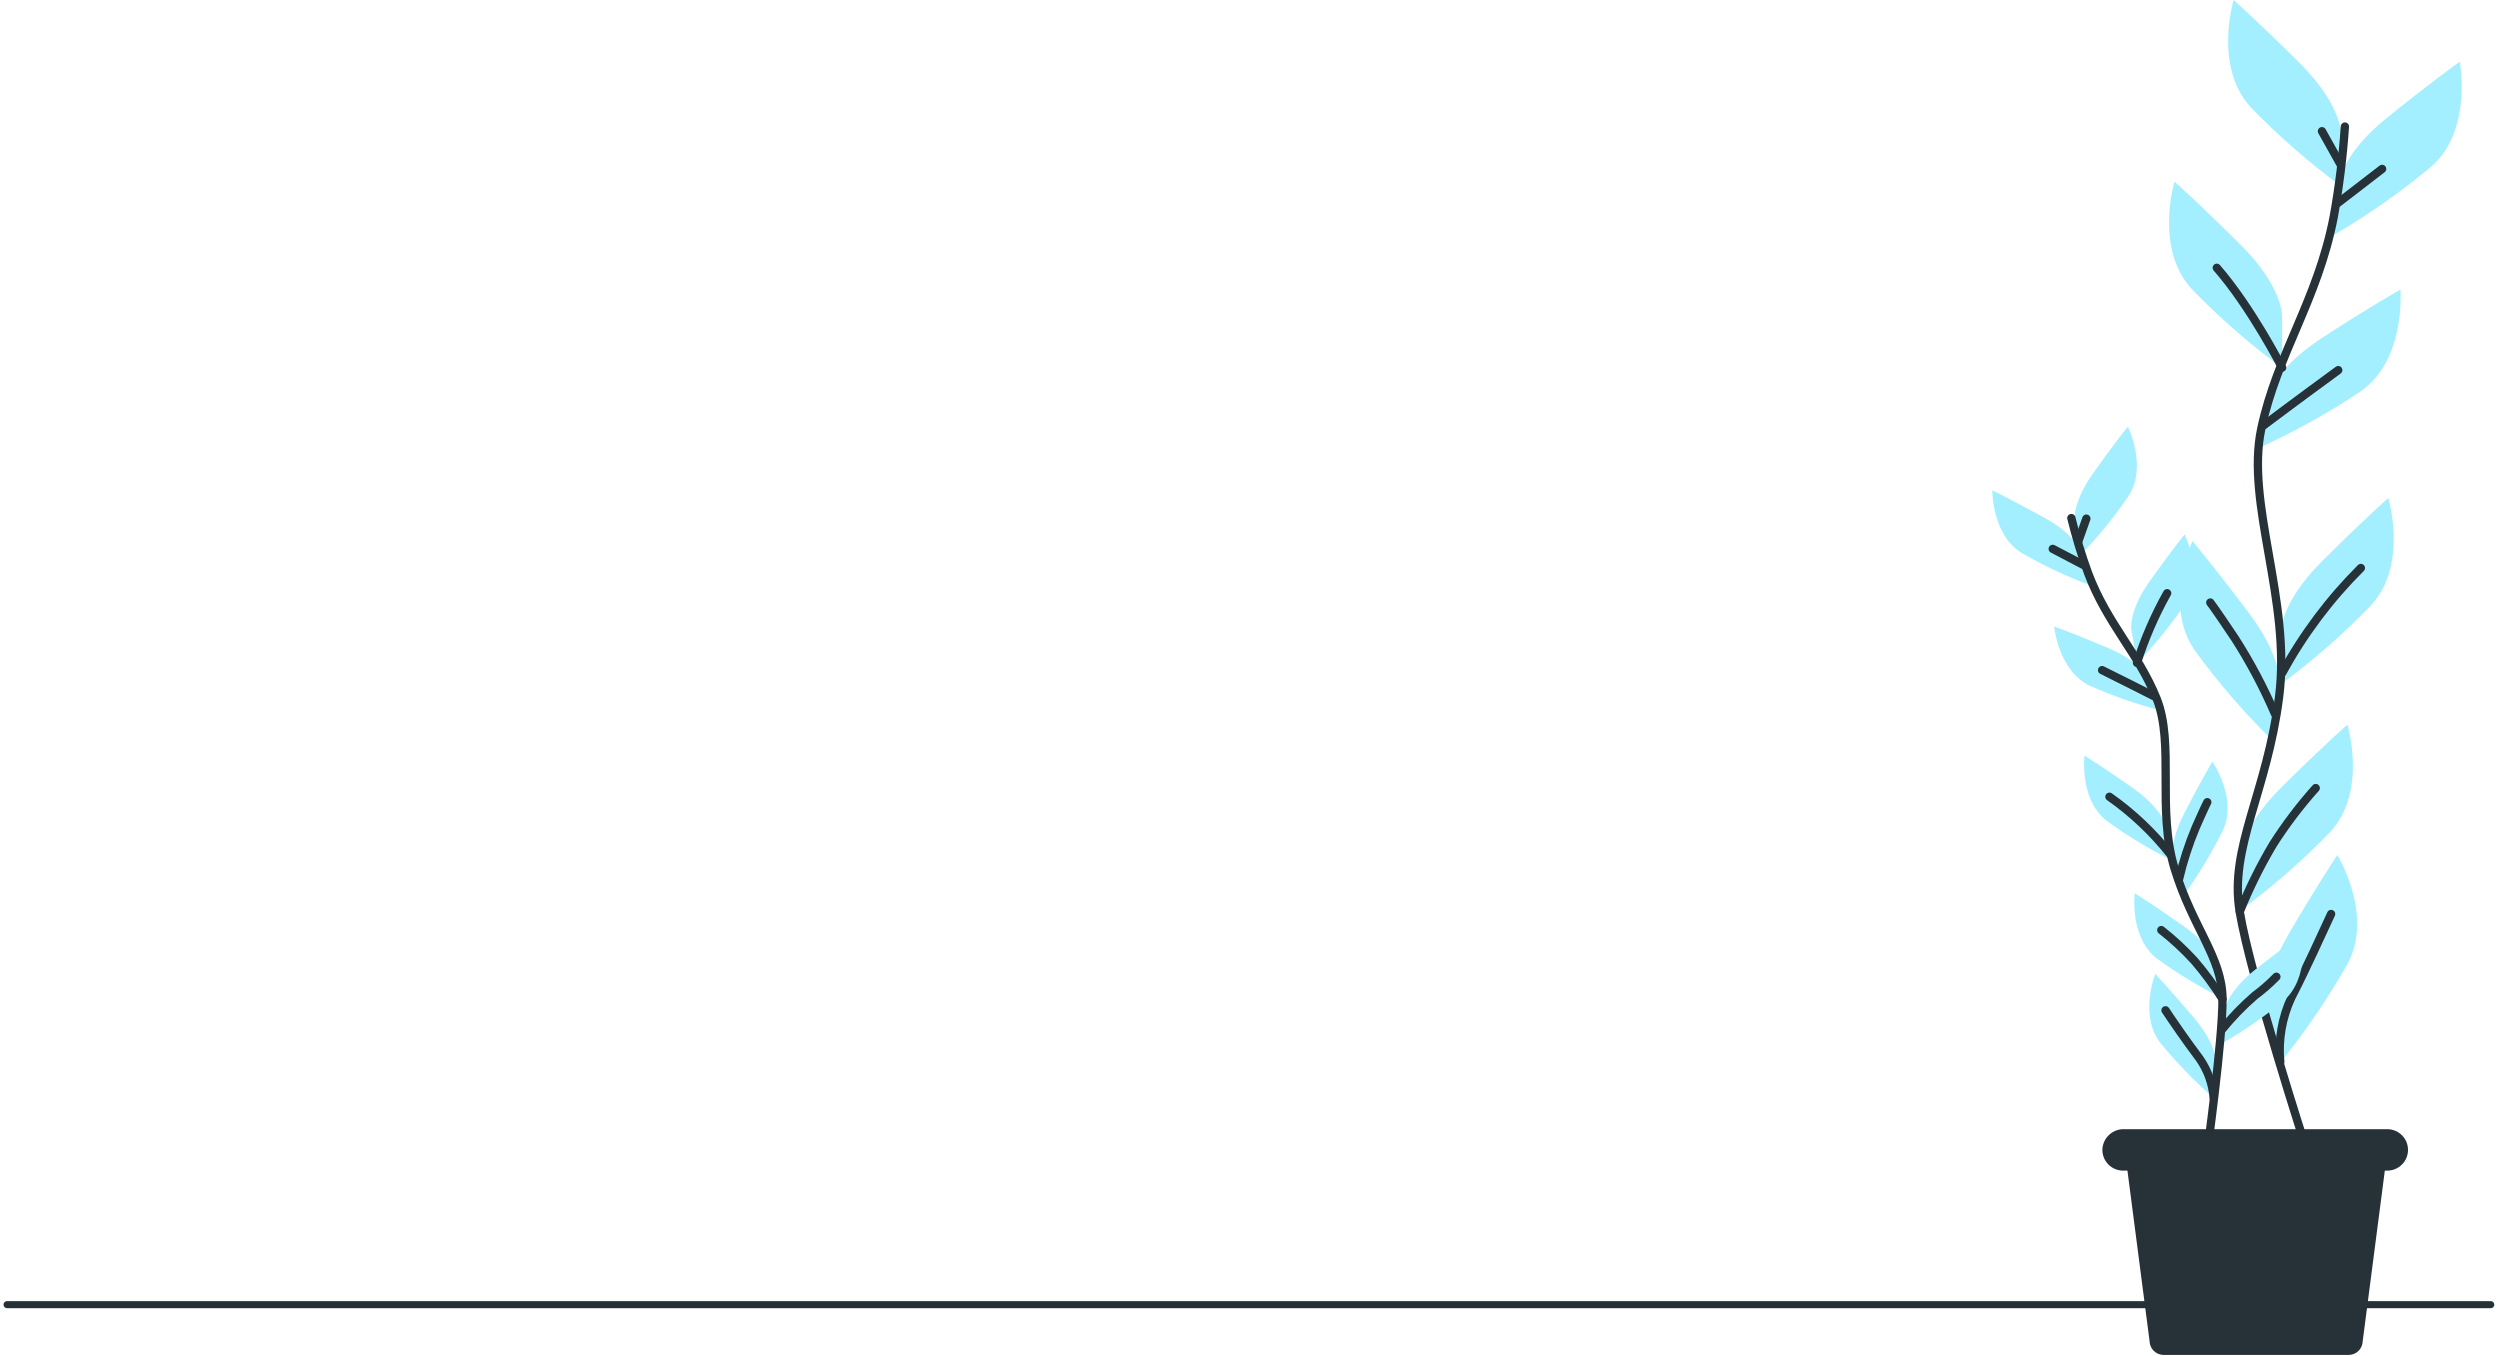 <svg width="354" height="192" viewBox="0 0 354 192" fill="none" xmlns="http://www.w3.org/2000/svg">
<path d="M352.69 184.74H1" stroke="#263238" stroke-linecap="round" stroke-linejoin="round"/>
<path d="M331.518 18.94C331.518 18.94 331.518 14.82 325.748 9.06C319.978 3.3 316.278 0 316.278 0C316.278 0 313.388 9.47 318.748 15.24C322.685 19.305 326.957 23.031 331.518 26.38V18.94Z" fill="#A4EFFF"/>
<path d="M323.147 44.67C323.147 44.67 323.147 40.55 317.377 34.78C311.607 29.01 307.907 25.72 307.907 25.72C307.907 25.72 305.027 35.19 310.377 40.96C314.319 45.023 318.59 48.752 323.147 52.11V44.67Z" fill="#A4EFFF"/>
<path d="M331.147 25.96C331.147 25.96 331.587 21.86 337.927 16.73C344.267 11.6 348.307 8.73 348.307 8.73C348.307 8.73 350.167 18.48 344.237 23.62C339.892 27.237 335.253 30.485 330.367 33.33L331.147 25.96Z" fill="#A4EFFF"/>
<path d="M321.038 56.34C321.038 56.34 321.908 52.34 328.748 47.88C335.588 43.42 339.898 41 339.898 41C339.898 41 340.728 50.87 334.318 55.39C329.619 58.53 324.665 61.27 319.508 63.58L321.038 56.34Z" fill="#A4EFFF"/>
<path d="M322.945 89.45C322.945 89.45 322.945 85.33 328.705 79.57C334.465 73.81 338.175 70.51 338.175 70.51C338.175 70.51 341.065 79.99 335.705 85.75C331.774 89.82 327.506 93.55 322.945 96.9V89.45Z" fill="#A4EFFF"/>
<path d="M322.848 97.54C322.848 97.54 323.428 93.46 318.538 86.94C313.648 80.42 310.458 76.62 310.458 76.62C310.458 76.62 306.278 85.62 310.748 92.06C314.071 96.634 317.771 100.922 321.808 104.88L322.848 97.54Z" fill="#A4EFFF"/>
<path d="M317.156 121.49C317.156 121.49 317.156 117.38 322.926 111.61C328.696 105.84 332.396 102.61 332.396 102.61C332.396 102.61 335.286 112.08 329.926 117.84C325.99 121.908 321.718 125.638 317.156 128.99V121.49Z" fill="#A4EFFF"/>
<path d="M321.006 143.22C321.006 143.22 320.006 139.22 324.096 132.22C328.186 125.22 330.966 121.07 330.966 121.07C330.966 121.07 336.146 129.51 332.436 136.44C329.653 141.365 326.462 146.048 322.896 150.44L321.006 143.22Z" fill="#A4EFFF"/>
<path d="M332.038 17.92C331.747 22.206 331.219 26.472 330.458 30.7C328.178 42.48 322.458 50.08 320.198 60.7C317.938 71.32 324.468 85.05 322.718 98.7C320.968 112.35 315.638 119.96 317.138 129.08C318.638 138.2 326.638 162.88 326.638 162.88" stroke="#263238" stroke-width="1.177" stroke-linecap="round" stroke-linejoin="round"/>
<path d="M331.098 28.7L337.308 23.92" stroke="#263238" stroke-width="1.177" stroke-linecap="round" stroke-linejoin="round"/>
<path d="M331.379 23.21L328.789 18.58" stroke="#263238" stroke-width="1.177" stroke-linecap="round" stroke-linejoin="round"/>
<path d="M320.547 60.22C320.547 60.22 325.747 56.31 331.097 52.41" stroke="#263238" stroke-width="1.177" stroke-linecap="round" stroke-linejoin="round"/>
<path d="M323.148 52.06C323.148 52.06 318.808 43.56 313.898 37.92" stroke="#263238" stroke-width="1.177" stroke-linecap="round" stroke-linejoin="round"/>
<path d="M323.148 95.31C326.128 89.838 329.883 84.826 334.298 80.43" stroke="#263238" stroke-width="1.177" stroke-linecap="round" stroke-linejoin="round"/>
<path d="M322.137 101.09C320.542 97.369 318.642 93.787 316.457 90.38C313.457 85.9 312.977 85.32 312.977 85.32" stroke="#263238" stroke-width="1.177" stroke-linecap="round" stroke-linejoin="round"/>
<path d="M317.156 129.07C318.477 125.795 320.045 122.626 321.846 119.59C323.645 116.763 325.672 114.087 327.906 111.59" stroke="#263238" stroke-width="1.177" stroke-linecap="round" stroke-linejoin="round"/>
<path d="M322.886 150.39C322.585 147.265 323.123 144.117 324.446 141.27C326.616 137.08 329.066 131.58 330.086 129.42" stroke="#263238" stroke-width="1.177" stroke-linecap="round" stroke-linejoin="round"/>
<path d="M293.758 73.96C293.758 73.96 293.308 71.39 296.298 67.14C299.288 62.89 301.298 60.42 301.298 60.42C301.298 60.42 304.128 66.04 301.398 70.24C299.37 73.212 297.096 76.009 294.598 78.6L293.758 73.96Z" fill="#A4EFFF"/>
<path d="M301.798 89.22C301.798 89.22 301.348 86.63 304.338 82.39C307.328 78.15 309.338 75.68 309.338 75.68C309.338 75.68 312.168 81.31 309.438 85.5C307.412 88.475 305.137 91.271 302.638 93.86L301.798 89.22Z" fill="#A4EFFF"/>
<path d="M294.747 78.32C294.747 78.32 294.047 75.8 289.497 73.32C284.947 70.84 282.117 69.42 282.117 69.42C282.117 69.42 282.007 75.69 286.297 78.32C289.413 80.117 292.675 81.65 296.047 82.9L294.747 78.32Z" fill="#A4EFFF"/>
<path d="M304.385 96.27C304.385 96.27 303.385 93.84 298.625 91.81C293.865 89.78 290.875 88.71 290.875 88.71C290.875 88.71 291.425 94.98 295.955 97.12C299.244 98.578 302.649 99.759 306.135 100.65L304.385 96.27Z" fill="#A4EFFF"/>
<path d="M306.787 117.22C306.787 117.22 306.337 114.64 302.097 111.65C297.857 108.66 295.167 106.99 295.167 106.99C295.167 106.99 294.387 113.26 298.377 116.28C301.285 118.393 304.366 120.256 307.587 121.85L306.787 117.22Z" fill="#A4EFFF"/>
<path d="M307.72 122.31C307.72 122.31 306.91 119.82 309.27 115.2C311.63 110.58 313.27 107.85 313.27 107.85C313.27 107.85 316.87 113.01 314.77 117.56C313.169 120.789 311.302 123.88 309.19 126.8L307.72 122.31Z" fill="#A4EFFF"/>
<path d="M314.96 143.14C314.96 143.14 315.26 140.54 319.32 137.31C323.38 134.08 325.97 132.31 325.97 132.31C325.97 132.31 327.11 138.51 323.3 141.77C320.517 144.046 317.55 146.086 314.43 147.87L314.96 143.14Z" fill="#A4EFFF"/>
<path d="M313.887 136.72C313.887 136.72 313.437 134.13 309.197 131.14C304.957 128.15 302.277 126.49 302.277 126.49C302.277 126.49 301.497 132.76 305.477 135.78C308.389 137.891 311.473 139.754 314.697 141.35L313.887 136.72Z" fill="#A4EFFF"/>
<path d="M313.825 150.76C313.825 150.76 314.055 148.14 310.705 144.18C307.355 140.22 305.185 137.91 305.185 137.91C305.185 137.91 302.845 143.76 305.935 147.71C308.217 150.496 310.726 153.088 313.435 155.46L313.825 150.76Z" fill="#A4EFFF"/>
<path d="M293.305 73.36C293.956 76.019 294.753 78.639 295.695 81.21C298.395 88.34 302.795 92.49 305.375 98.91C307.955 105.33 305.375 114.64 307.925 123.01C310.475 131.38 314.675 135.55 314.705 141.46C314.735 147.37 312.455 163.7 312.455 163.7" stroke="#263238" stroke-width="1.177" stroke-linecap="round" stroke-linejoin="round"/>
<path d="M295.078 80.03L290.668 77.72" stroke="#263238" stroke-width="1.177" stroke-linecap="round" stroke-linejoin="round"/>
<path d="M294.297 76.62L295.427 73.44" stroke="#263238" stroke-width="1.177" stroke-linecap="round" stroke-linejoin="round"/>
<path d="M305.116 98.64C305.116 98.64 301.426 96.76 297.656 94.89" stroke="#263238" stroke-width="1.177" stroke-linecap="round" stroke-linejoin="round"/>
<path d="M302.598 93.86C303.682 90.437 305.113 87.133 306.868 84" stroke="#263238" stroke-width="1.177" stroke-linecap="round" stroke-linejoin="round"/>
<path d="M307.295 120.94C304.835 117.833 301.938 115.098 298.695 112.82" stroke="#263238" stroke-width="1.177" stroke-linecap="round" stroke-linejoin="round"/>
<path d="M308.555 124.46C309.139 121.961 309.932 119.516 310.925 117.15C312.315 114 312.555 113.59 312.555 113.59" stroke="#263238" stroke-width="1.177" stroke-linecap="round" stroke-linejoin="round"/>
<path d="M314.516 145.92C315.947 144.143 317.533 142.496 319.256 141C320.353 140.187 321.383 139.288 322.336 138.31" stroke="#263238" stroke-width="1.177" stroke-linecap="round" stroke-linejoin="round"/>
<path d="M314.709 141.46C313.514 139.552 312.177 137.737 310.709 136.03C309.273 134.462 307.711 133.014 306.039 131.7" stroke="#263238" stroke-width="1.177" stroke-linecap="round" stroke-linejoin="round"/>
<path d="M313.457 155.46C313.298 153.458 312.607 151.536 311.457 149.89C309.637 147.49 307.457 144.31 306.637 143.06" stroke="#263238" stroke-width="1.177" stroke-linecap="round" stroke-linejoin="round"/>
<path d="M332.639 191.86H306.379C305.858 191.86 305.356 191.656 304.983 191.292C304.609 190.928 304.392 190.432 304.379 189.91L300.609 160.85H338.329L334.559 189.91C334.547 190.418 334.342 190.903 333.985 191.265C333.628 191.627 333.147 191.84 332.639 191.86Z" fill="#263238"/>
<path d="M338.025 165.76H300.645C299.867 165.763 299.12 165.457 298.567 164.91C298.014 164.362 297.701 163.618 297.695 162.84V162.84C297.708 162.063 298.022 161.322 298.57 160.772C299.118 160.222 299.859 159.906 300.635 159.89H338.025C338.412 159.889 338.796 159.964 339.153 160.111C339.511 160.258 339.837 160.475 340.111 160.748C340.385 161.021 340.602 161.345 340.751 161.703C340.899 162.06 340.975 162.443 340.975 162.83V162.83C340.974 163.216 340.897 163.598 340.748 163.954C340.599 164.311 340.381 164.634 340.107 164.906C339.833 165.178 339.508 165.394 339.151 165.54C338.794 165.687 338.411 165.761 338.025 165.76V165.76Z" fill="#263238"/>
</svg>
